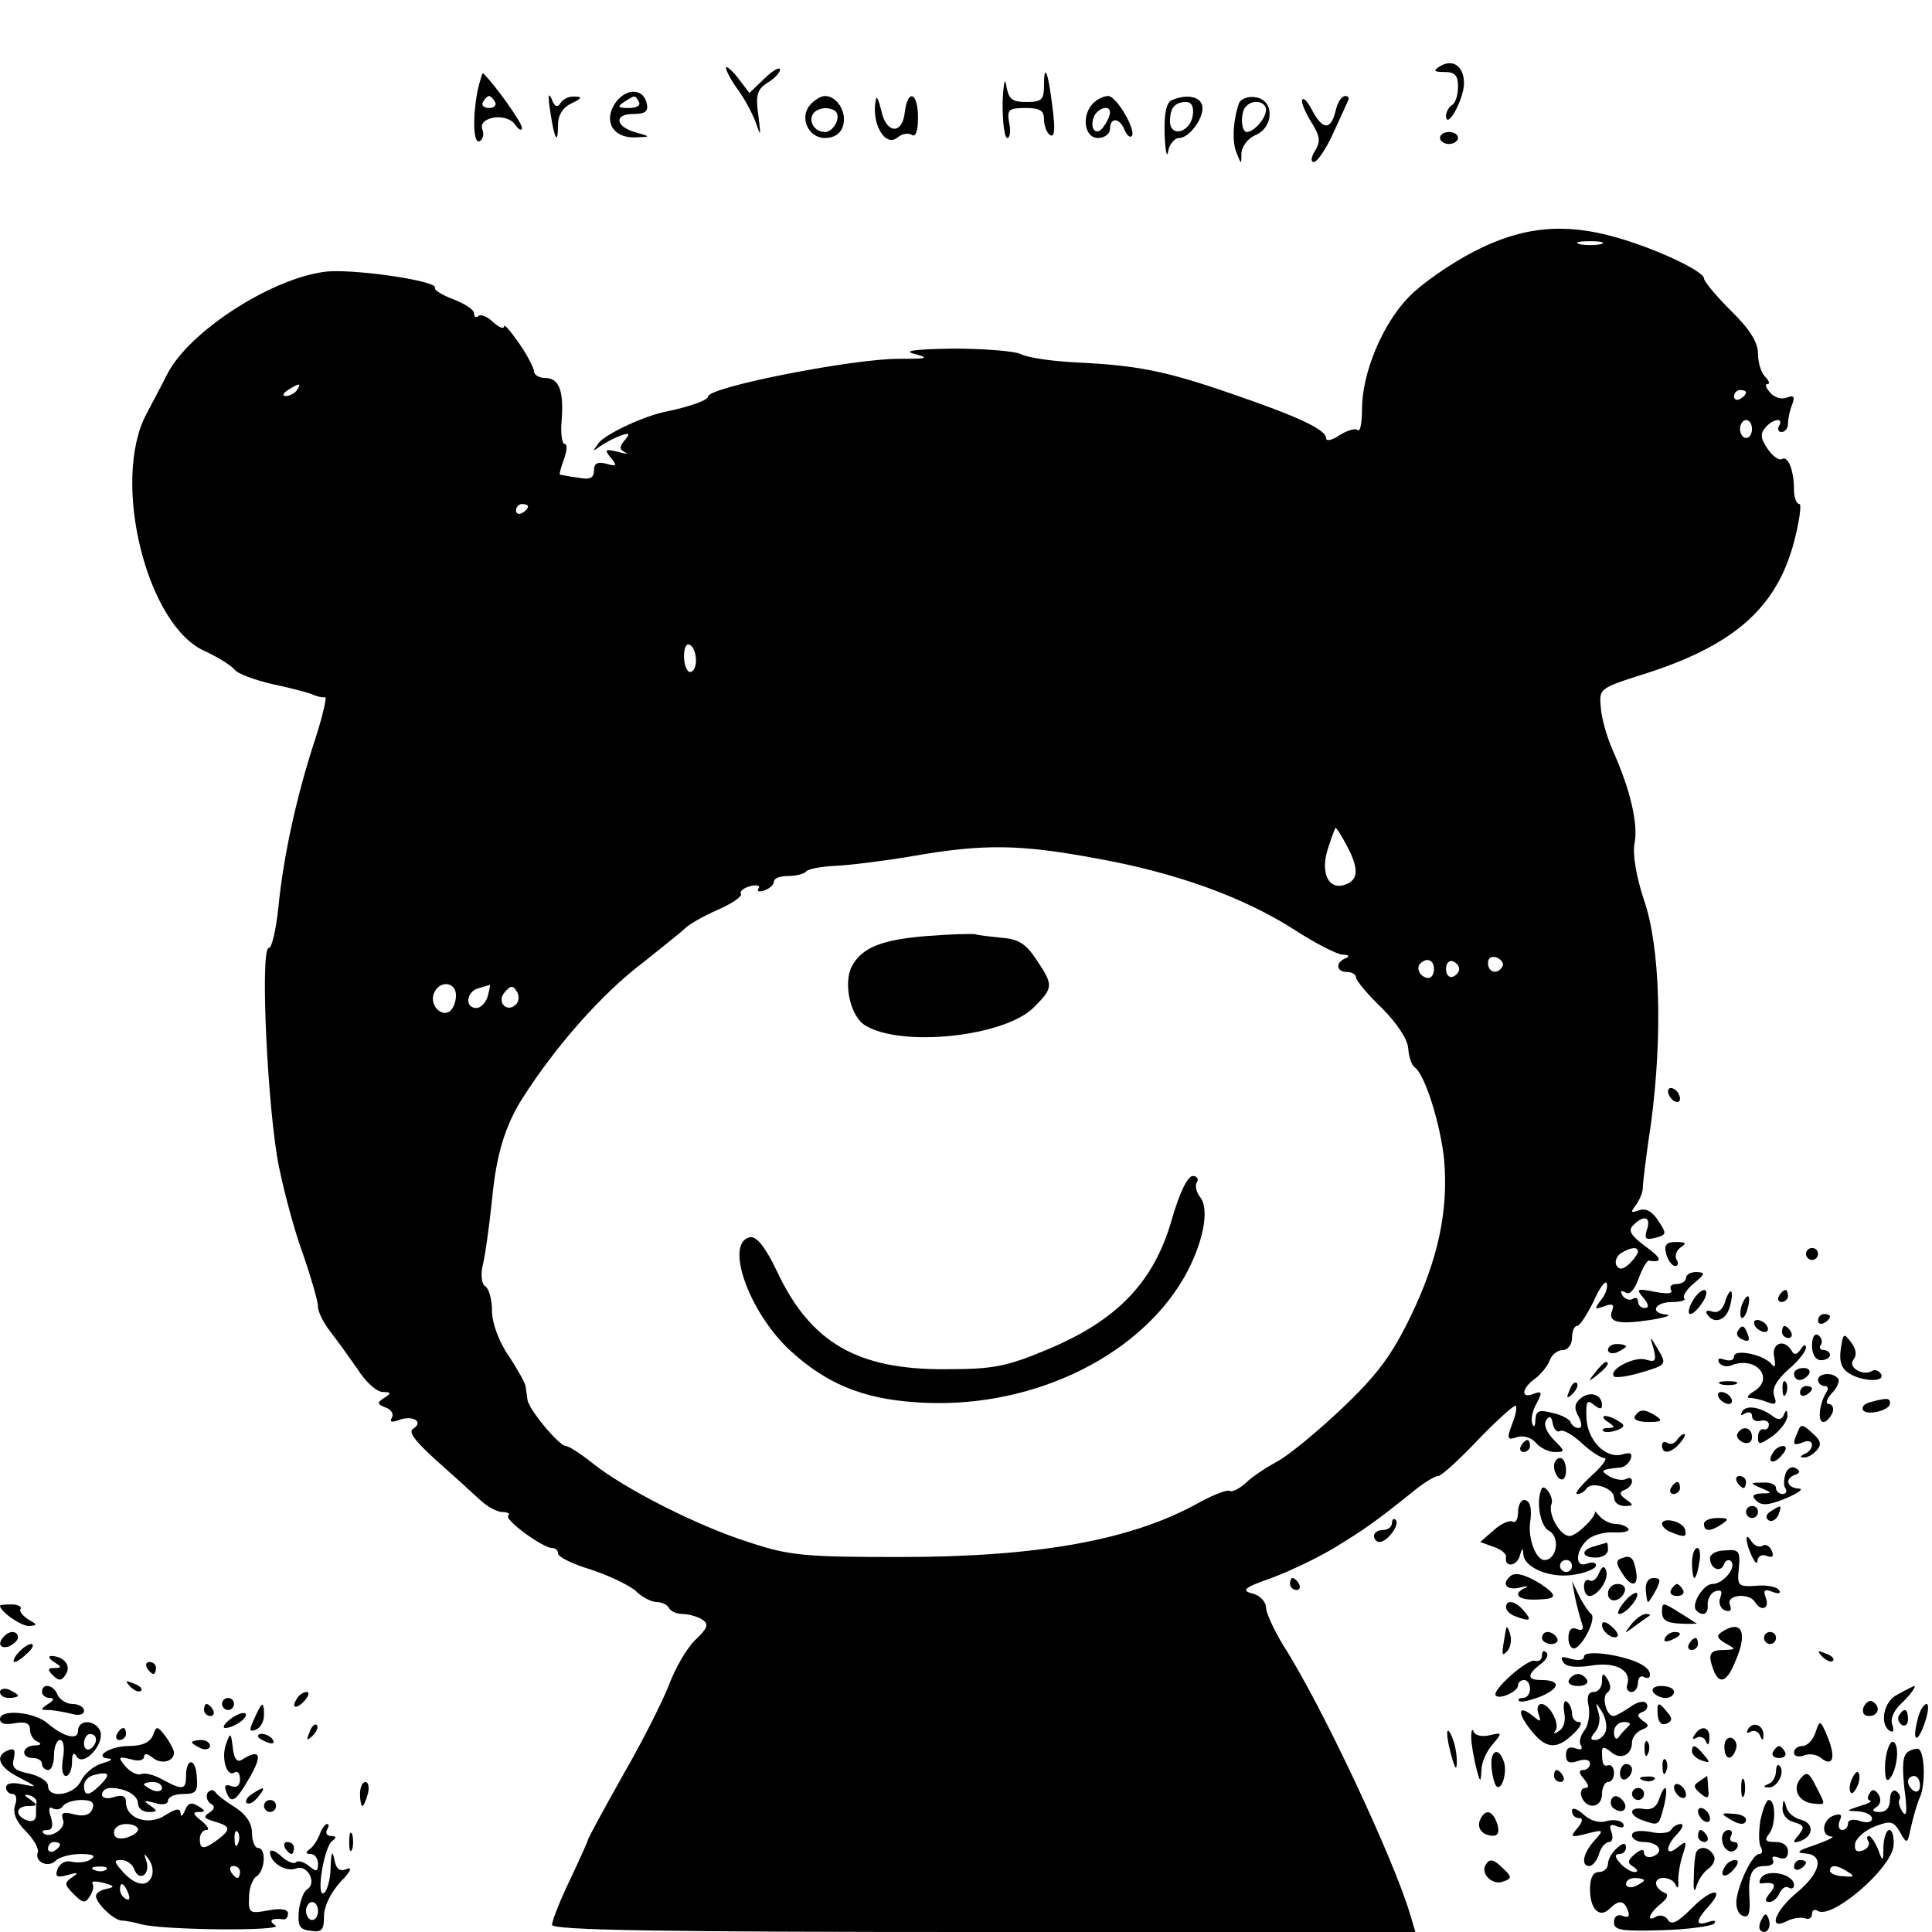 <?xml version="1.0" standalone="no"?>
<!DOCTYPE svg PUBLIC "-//W3C//DTD SVG 20010904//EN"
 "http://www.w3.org/TR/2001/REC-SVG-20010904/DTD/svg10.dtd">
<svg version="1.0" xmlns="http://www.w3.org/2000/svg"
 width="322pt" height="322pt" viewBox="0 0 322 322"
 preserveAspectRatio="xMidYMid meet">
<g transform="translate(0,322) scale(0.1,-0.1)"
fill="#000000" stroke="none">
<path d="M2399 3109 c-11 -7 -9 -9 9 -9 17 0 22 -6 22 -24 0 -14 -4 -28 -10
-31 -5 -3 -10 -12 -10 -18 1 -25 30 28 30 54 0 29 -19 42 -41 28z"/>
<path d="M1210 3107 c0 -5 9 -22 21 -38 12 -17 25 -42 30 -57 7 -21 7 -18 3
15 -5 35 -2 44 15 55 12 7 21 17 21 22 0 5 -12 -1 -26 -15 l-25 -24 -19 25
c-11 14 -20 21 -20 17z"/>
<path d="M796 3069 c-9 -47 -7 -91 4 -84 5 3 7 12 4 19 -8 21 39 29 54 9 6 -9
12 -12 12 -6 0 8 -44 71 -65 91 -1 1 -5 -12 -9 -29z m29 -19 c3 -5 -1 -10 -10
-10 -9 0 -13 5 -10 10 3 6 8 10 10 10 2 0 7 -4 10 -10z"/>
<path d="M1671 3048 c0 -32 3 -58 8 -58 4 0 6 11 3 25 -4 22 -1 25 27 25 24 0
31 -4 31 -19 0 -11 5 -23 10 -26 8 -5 9 10 4 47 -7 59 -14 75 -14 35 0 -23 -4
-27 -29 -27 -25 0 -30 5 -34 28 -2 15 -5 1 -6 -30z"/>
<path d="M917 3035 c7 -48 13 -58 13 -23 0 16 8 29 23 36 17 8 18 11 5 11 -9
1 -20 -4 -24 -11 -5 -8 -10 -6 -15 8 -5 11 -6 3 -2 -21z"/>
<path d="M1026 3049 c-21 -30 -5 -59 32 -58 27 1 27 1 3 8 -35 9 -39 31 -6 31
20 0 26 4 23 17 -5 26 -34 27 -52 2z m39 1 c3 -6 -4 -10 -17 -10 -18 0 -20 2
-8 10 19 12 18 12 25 0z"/>
<path d="M1350 3045 c-18 -21 -3 -55 25 -55 15 0 26 7 30 20 7 23 -10 50 -30
50 -7 0 -18 -7 -25 -15z m43 -11 c9 -10 -4 -34 -18 -34 -17 0 -28 17 -20 30 7
11 28 13 38 4z"/>
<path d="M1460 3055 c-9 -39 15 -82 36 -64 7 6 18 8 24 4 6 -4 10 7 10 29 0
42 -17 49 -22 9 -4 -38 -31 -36 -39 2 -4 17 -8 26 -9 20z"/>
<path d="M1822 3048 c-20 -20 -15 -58 8 -58 11 0 20 7 20 15 0 20 16 19 24 -1
4 -9 9 -14 12 -11 9 8 -25 67 -39 67 -7 0 -18 -5 -25 -12z m28 -15 c0 -5 -4
-15 -10 -23 -11 -18 -25 -7 -17 15 6 15 27 21 27 8z"/>
<path d="M1953 3053 c-9 -3 -13 -23 -12 -56 1 -29 4 -42 6 -29 2 12 11 22 18
22 19 0 45 39 38 56 -5 14 -27 17 -50 7z m35 -25 c-4 -29 -38 -38 -38 -10 0
22 8 32 27 32 9 0 13 -8 11 -22z"/>
<path d="M2065 3048 c-10 -29 -12 -64 -4 -83 8 -20 8 -20 8 0 1 11 11 25 24
30 31 14 31 59 -1 63 -12 2 -24 -3 -27 -10z m45 -11 c0 -14 -20 -37 -32 -37
-10 0 -11 34 -1 43 11 12 33 8 33 -6z"/>
<path d="M2170 3052 c0 -7 8 -24 17 -38 13 -21 14 -30 5 -45 -7 -11 -8 -19 -2
-19 5 0 20 21 32 48 12 26 23 50 25 55 2 4 0 7 -5 7 -6 0 -13 -11 -16 -25 -8
-33 -22 -32 -40 3 -8 15 -15 21 -16 14z"/>
<path d="M2400 2990 c0 -5 7 -10 15 -10 8 0 15 5 15 10 0 6 -7 10 -15 10 -8 0
-15 -4 -15 -10z"/>
<path d="M2457 2801 c-39 -20 -88 -54 -109 -76 -44 -45 -78 -127 -78 -187 0
-23 -3 -38 -7 -35 -3 4 -17 0 -30 -8 -13 -9 -23 -11 -23 -5 0 14 -47 36 -158
74 -110 38 -156 47 -259 52 -40 2 -81 8 -92 14 -11 5 -62 9 -113 9 -66 -1 -84
-4 -63 -9 25 -7 20 -8 -25 -8 -74 1 -320 -47 -320 -63 0 -6 -31 -17 -70 -25
-36 -7 -100 -37 -112 -52 -11 -15 -11 -15 2 -6 8 6 24 14 34 18 15 5 17 4 7
-8 -9 -11 -9 -15 1 -20 7 -3 2 -3 -12 1 -22 5 -23 4 -12 -10 11 -13 10 -15 -7
-10 -15 4 -21 1 -21 -11 0 -13 -7 -16 -27 -12 -16 2 -29 5 -30 5 -1 1 2 12 7
26 5 14 6 25 1 25 -4 0 -7 17 -5 38 4 50 -4 72 -27 72 -10 0 -19 5 -19 11 0 5
-11 27 -25 47 -14 20 -25 33 -25 28 0 -5 -8 -2 -18 7 -10 10 -22 14 -25 10 -4
-3 -7 -1 -7 5 0 6 -16 16 -34 23 -19 7 -33 16 -31 19 7 12 -141 33 -184 27
-91 -12 -226 -100 -262 -170 -9 -18 -25 -48 -35 -67 -59 -111 0 -352 97 -395
22 -10 44 -24 50 -31 5 -7 33 -17 62 -24 29 -6 59 -14 67 -17 8 -4 18 -6 22
-5 3 1 -4 -31 -17 -71 -31 -94 -53 -196 -61 -279 -4 -38 -11 -68 -16 -68 -15
0 -2 -273 17 -365 9 -44 27 -111 41 -148 13 -38 24 -76 24 -85 0 -9 10 -28 21
-42 11 -14 31 -42 45 -62 13 -21 32 -38 42 -38 14 0 15 -2 2 -10 -12 -8 -12
-10 3 -16 9 -3 14 -11 10 -17 -4 -7 0 -8 11 -4 23 9 43 -2 25 -14 -9 -5 1 -19
36 -51 27 -24 59 -53 72 -65 13 -13 31 -23 40 -23 9 0 14 -3 10 -6 -7 -7 58
-54 73 -54 6 0 10 -4 10 -9 0 -6 25 -18 55 -27 30 -10 64 -26 75 -36 10 -10
26 -18 34 -18 8 0 18 -4 21 -10 3 -6 14 -10 23 -10 9 0 24 -4 32 -9 12 -8 10
-14 -12 -35 -14 -14 -33 -47 -43 -74 -10 -26 -44 -94 -77 -151 -32 -57 -58
-105 -58 -107 0 -2 -14 -33 -30 -67 -17 -35 -30 -69 -30 -75 0 -9 183 -12 719
-12 l720 0 -9 30 c-26 89 -147 348 -212 449 -15 25 -28 53 -28 62 0 9 -10 20
-22 23 -20 5 -15 10 31 26 30 11 78 34 106 51 49 30 68 43 135 97 15 12 32 22
37 22 5 0 35 27 67 61 32 33 60 58 62 56 3 -2 0 -16 -6 -31 -9 -24 -8 -27 9
-21 10 3 24 -1 31 -10 7 -8 21 -15 31 -15 18 0 18 1 -1 20 -12 12 -18 26 -13
33 5 8 9 7 11 -6 2 -9 7 -15 12 -12 5 3 21 -6 36 -20 15 -14 32 -25 38 -25 6
0 -4 -14 -22 -30 -18 -17 -29 -30 -23 -30 5 0 12 4 15 9 9 13 46 1 46 -15 0
-8 8 -14 18 -14 15 0 15 2 2 11 -11 8 -12 12 -2 16 6 2 12 9 12 14 0 6 -4 7
-10 4 -5 -3 -18 -1 -27 4 -17 10 -15 12 16 15 8 0 16 7 19 15 3 9 -1 11 -14 7
-28 -8 -59 24 -60 62 -1 26 1 30 12 21 10 -8 14 -8 14 -1 0 18 -20 24 -35 12
-11 -9 -12 -17 -4 -31 6 -12 6 -19 0 -19 -5 0 -11 4 -13 9 -1 5 -15 13 -30 16
-23 6 -28 4 -29 -11 0 -11 -3 -14 -5 -7 -3 7 0 22 7 34 10 19 9 21 -5 16 -22
-9 -20 9 2 25 10 7 21 21 25 31 3 9 13 17 22 17 8 0 15 9 15 20 0 11 4 20 8
20 5 0 17 19 28 41 10 23 20 36 22 30 2 -6 -2 -19 -10 -28 -11 -15 -11 -16 6
-10 13 5 17 3 13 -7 -8 -20 10 -24 63 -16 25 4 37 8 28 9 -29 2 -21 21 9 21
14 0 24 3 20 6 -3 4 4 15 16 25 19 16 20 18 5 19 -10 0 -18 -4 -18 -10 0 -5
-7 -10 -16 -10 -8 0 -12 -4 -9 -10 4 -6 -6 -7 -27 -3 -30 6 -32 5 -19 -10 9
-11 10 -17 2 -17 -6 0 -11 5 -11 11 0 5 -4 8 -9 4 -5 -3 -13 0 -17 6 -4 8 -3
9 5 5 7 -5 15 4 22 23 6 17 14 30 17 30 24 -4 22 4 -6 24 -24 18 -29 26 -20
35 18 18 30 14 23 -7 -5 -16 -2 -18 14 -14 19 5 19 7 5 28 -10 16 -21 22 -32
18 -14 -5 -15 -4 -6 8 6 8 12 21 12 29 0 8 6 58 14 110 19 145 15 292 -12 370
-13 39 -19 76 -16 93 7 33 -7 91 -35 154 -10 22 -20 56 -21 74 -3 31 -2 32 67
54 151 47 224 109 254 218 10 37 14 67 10 67 -5 0 -9 11 -9 24 0 32 -10 57
-20 51 -5 -3 -16 5 -24 17 -11 16 -13 25 -4 35 12 15 32 18 23 3 -3 -5 -1 -10
4 -10 6 0 11 6 11 14 0 8 3 22 7 32 5 13 3 16 -10 11 -8 -3 -21 1 -27 9 -7 8
-9 14 -4 14 4 0 3 5 -4 12 -7 7 -12 24 -12 39 0 18 -14 41 -45 71 -25 25 -45
49 -45 54 0 12 -81 50 -145 68 -86 25 -157 19 -238 -23z m211 12 c-10 -2 -26
-2 -35 0 -10 3 -2 5 17 5 19 0 27 -2 18 -5z m-2173 -243 c-3 -5 -12 -10 -18
-10 -7 0 -6 4 3 10 19 12 23 12 15 0z m2415 -4 c0 -3 -4 -8 -10 -11 -5 -3 -10
-1 -10 4 0 6 5 11 10 11 6 0 10 -2 10 -4z m10 -61 c0 -8 -4 -15 -10 -15 -5 0
-10 7 -10 15 0 8 5 15 10 15 6 0 10 -7 10 -15z m-2040 -129 c0 -3 -4 -8 -10
-11 -5 -3 -10 -1 -10 4 0 6 5 11 10 11 6 0 10 -2 10 -4z m280 -257 c0 -10 -4
-19 -10 -19 -5 0 -10 12 -10 26 0 14 4 23 10 19 6 -3 10 -15 10 -26z m1085
-309 c20 -38 19 -56 -2 -64 -28 -11 -43 18 -30 59 6 19 12 35 13 35 2 0 10
-13 19 -30z m-416 -21 c133 -24 245 -65 329 -119 34 -22 69 -40 79 -41 11 0
13 -3 6 -6 -18 -7 -16 -23 2 -23 8 0 15 -4 15 -9 0 -5 19 -28 43 -51 25 -25
43 -52 44 -67 1 -15 6 -29 11 -32 17 -12 43 -95 49 -155 7 -84 -10 -165 -56
-260 -31 -64 -55 -97 -114 -153 -41 -39 -90 -79 -107 -88 -18 -10 -42 -25 -53
-36 -11 -10 -23 -16 -27 -14 -4 3 -27 -6 -51 -19 -112 -63 -269 -91 -499 -91
-157 0 -183 2 -250 24 -86 27 -208 89 -262 132 -20 16 -40 29 -45 29 -11 0
-63 62 -64 78 -1 6 -2 16 -3 21 0 5 -13 28 -28 51 -17 24 -28 56 -28 75 0 19
-5 37 -11 41 -6 3 -8 18 -5 33 4 14 11 64 16 111 7 76 22 124 51 170 55 86
131 173 201 226 31 25 63 50 70 57 7 7 32 21 55 31 23 10 40 22 38 26 -3 4 4
10 15 13 11 3 18 1 14 -4 -3 -5 2 -6 10 -3 9 3 16 10 16 15 0 5 10 9 23 9 13
0 27 3 31 8 4 4 26 8 49 9 23 1 80 8 127 16 120 21 180 20 309 -4z m675 -180
c-8 -14 -24 -10 -24 6 0 9 6 12 15 9 8 -4 12 -10 9 -15z m-114 -4 c0 -8 -4
-15 -9 -15 -13 0 -22 16 -14 24 11 11 23 6 23 -9z m42 0 c0 -5 -5 -11 -11 -13
-6 -2 -11 4 -11 13 0 9 5 15 11 13 6 -2 11 -8 11 -13z m-1672 -44 c0 -11 -5
-23 -11 -27 -15 -9 -33 12 -26 30 9 23 37 20 37 -3z m53 -1 c-3 -11 -12 -20
-19 -20 -20 0 -17 28 4 33 9 3 18 5 19 6 0 0 -1 -8 -4 -19z m47 -14 c-15 -15
-33 4 -19 20 10 12 14 12 20 2 5 -7 4 -17 -1 -22z m1870 -412 c0 -3 -6 -12
-14 -20 -11 -10 -17 -11 -22 -3 -3 6 0 15 7 20 16 10 29 12 29 3z"/>
<path d="M1545 1660 c-75 -6 -108 -19 -125 -50 -15 -28 -3 -84 22 -99 60 -37
232 -19 281 30 33 33 33 37 4 80 -17 26 -30 34 -57 36 -19 2 -39 4 -45 6 -5 1
-41 0 -80 -3z"/>
<path d="M1952 1184 c-30 -102 -91 -165 -206 -213 -69 -29 -91 -33 -170 -33
-147 -1 -225 44 -281 163 -19 40 -34 59 -45 57 -43 -9 -2 -125 67 -189 59 -54
119 -80 208 -86 185 -14 369 71 448 207 32 56 44 115 27 135 -6 8 -9 19 -5 25
3 5 0 10 -7 10 -9 0 -23 -30 -36 -76z"/>
<path d="M2780 1401 c0 -5 5 -13 10 -16 6 -3 10 -2 10 4 0 5 -4 13 -10 16 -5
3 -10 2 -10 -4z"/>
<path d="M2777 1130 c3 -11 10 -20 15 -20 5 0 6 5 2 11 -3 6 0 15 7 20 11 7 9
9 -8 9 -16 0 -20 -5 -16 -20z"/>
<path d="M3010 1130 c0 -5 5 -10 10 -10 6 0 10 5 10 10 0 6 -4 10 -10 10 -5 0
-10 -4 -10 -10z"/>
<path d="M2820 1050 c-6 -11 -7 -20 -3 -20 5 0 14 9 21 20 7 11 8 20 2 20 -5
0 -14 -9 -20 -20z"/>
<path d="M2875 1050 c-4 -13 -12 -19 -21 -16 -9 3 -12 1 -9 -4 11 -18 32 -11
38 12 8 29 1 36 -8 8z"/>
<path d="M2965 1060 c-3 -5 -1 -10 4 -10 6 0 11 5 11 10 0 6 -2 10 -4 10 -3 0
-8 -4 -11 -10z"/>
<path d="M2903 1045 c-3 -9 -3 -18 -1 -21 3 -3 8 4 11 16 6 23 -1 27 -10 5z"/>
<path d="M3030 1019 c0 -5 5 -7 10 -4 6 3 10 8 10 11 0 2 -4 4 -10 4 -5 0 -10
-5 -10 -11z"/>
<path d="M2925 1010 c3 -5 11 -10 16 -10 6 0 7 5 4 10 -3 6 -11 10 -16 10 -6
0 -7 -4 -4 -10z"/>
<path d="M2896 1001 c-3 -5 1 -11 9 -14 9 -4 12 -1 8 9 -6 16 -10 17 -17 5z"/>
<path d="M2970 1000 c0 -5 5 -10 11 -10 5 0 7 5 4 10 -3 6 -8 10 -11 10 -2 0
-4 -4 -4 -10z"/>
<path d="M3020 977 c0 -14 6 -24 15 -24 8 0 15 4 15 9 0 4 -5 8 -11 8 -5 0 -8
4 -4 9 3 5 1 12 -5 16 -6 3 -10 -4 -10 -18z"/>
<path d="M3068 972 c-3 -21 1 -33 14 -41 22 -14 61 -15 53 -1 -4 6 -10 8 -15
5 -15 -9 -41 6 -31 19 6 7 5 17 -4 29 -12 16 -13 15 -17 -11z"/>
<path d="M2756 972 c5 -20 3 -23 -13 -18 -19 6 -63 -17 -53 -28 3 -3 24 0 47
7 40 12 41 13 27 37 -15 25 -15 25 -8 2z"/>
<path d="M2680 970 c0 -5 7 -7 15 -4 8 4 15 8 15 10 0 2 -7 4 -15 4 -8 0 -15
-4 -15 -10z"/>
<path d="M2957 958 c3 -14 1 -19 -4 -12 -12 16 -63 27 -63 13 0 -6 -7 -8 -16
-5 -9 3 -12 2 -9 -5 4 -6 14 -8 22 -4 41 15 71 -23 36 -44 -10 -6 -13 -11 -6
-11 6 0 19 -3 29 -7 13 -5 16 -3 11 10 -4 12 3 26 23 44 17 14 30 31 30 37 0
6 -4 5 -9 -3 -6 -9 -11 -10 -15 -2 -13 21 -34 12 -29 -11z"/>
<path d="M2659 933 c-13 -16 -12 -17 4 -4 16 13 21 21 13 21 -2 0 -10 -8 -17
-17z"/>
<path d="M2990 930 c0 -5 4 -10 9 -10 6 0 13 5 16 10 3 6 -1 10 -9 10 -9 0
-16 -4 -16 -10z"/>
<path d="M3030 920 c0 -5 5 -10 11 -10 6 0 7 -5 2 -12 -11 -19 -14 -48 -4 -48
5 0 11 7 15 15 3 8 0 15 -6 15 -6 0 -4 8 5 18 10 10 14 22 10 25 -10 11 -33 8
-33 -3z"/>
<path d="M2616 903 c-6 -14 -5 -15 5 -6 7 7 10 15 7 18 -3 3 -9 -2 -12 -12z"/>
<path d="M2868 913 c6 -2 18 -2 25 0 6 3 1 5 -13 5 -14 0 -19 -2 -12 -5z"/>
<path d="M2971 904 c0 -11 3 -14 6 -6 3 7 2 16 -1 19 -3 4 -6 -2 -5 -13z"/>
<path d="M3000 899 c0 -5 5 -7 10 -4 6 3 10 8 10 11 0 2 -4 4 -10 4 -5 0 -10
-5 -10 -11z"/>
<path d="M2865 890 c3 -5 11 -10 16 -10 6 0 7 5 4 10 -3 6 -11 10 -16 10 -6 0
-7 -4 -4 -10z"/>
<path d="M3117 883 c-9 -2 -15 -8 -12 -13 6 -10 45 -1 45 11 0 9 -4 10 -33 2z"/>
<path d="M2904 868 c-4 -7 -3 -8 4 -4 7 4 12 2 12 -4 0 -6 6 -10 14 -8 8 2 15
-1 14 -7 0 -5 -4 -9 -9 -7 -5 1 -9 -5 -9 -13 0 -14 3 -13 25 2 13 10 24 25 24
33 0 11 -2 11 -6 2 -3 -8 -9 -9 -16 -4 -22 17 -46 21 -53 10z"/>
<path d="M2725 860 c-4 -6 6 -10 22 -10 22 0 25 2 13 10 -19 12 -27 12 -35 0z"/>
<path d="M2680 850 c12 -8 12 -10 1 -10 -8 0 -12 -2 -9 -5 3 -3 13 -2 22 1 14
5 15 9 4 15 -7 5 -17 9 -23 9 -5 0 -3 -5 5 -10z"/>
<path d="M2996 833 c-9 -21 -8 -23 9 -17 8 4 15 2 15 -4 0 -6 -6 -13 -12 -15
-8 -4 -9 -6 -2 -6 6 -1 16 5 22 12 9 10 6 17 -8 29 -16 15 -19 15 -24 1z"/>
<path d="M2896 831 c-3 -5 1 -11 9 -15 9 -3 15 0 15 9 0 16 -16 20 -24 6z"/>
<path d="M2795 820 c-4 -6 -11 -8 -16 -5 -5 4 -9 1 -9 -4 0 -16 16 -13 30 4 7
8 10 15 7 15 -3 0 -9 -5 -12 -10z"/>
<path d="M2535 810 c-3 -5 -1 -10 4 -10 6 0 11 5 11 10 0 6 -2 10 -4 10 -3 0
-8 -4 -11 -10z"/>
<path d="M2955 799 c-11 -17 1 -21 15 -4 8 9 8 15 2 15 -6 0 -14 -5 -17 -11z"/>
<path d="M2590 776 c0 -8 5 -18 10 -21 6 -3 10 3 10 14 0 12 -4 21 -10 21 -5
0 -10 -6 -10 -14z"/>
<path d="M2976 764 c-3 -9 -4 -20 0 -25 3 -5 0 -9 -5 -9 -6 0 -11 5 -11 10 0
6 -10 10 -22 9 -22 0 -22 -1 -3 -9 19 -8 19 -9 1 -9 -15 -1 -17 -4 -9 -12 9
-9 21 -8 50 4 21 9 30 16 21 16 -20 1 -24 17 -6 23 8 3 9 6 1 11 -6 4 -14 0
-17 -9z"/>
<path d="M2895 750 c3 -5 8 -10 11 -10 2 0 4 5 4 10 0 6 -5 10 -11 10 -5 0 -7
-4 -4 -10z"/>
<path d="M2785 740 c-3 -5 -1 -10 4 -10 6 0 11 5 11 10 0 6 -2 10 -4 10 -3 0
-8 -4 -11 -10z"/>
<path d="M2569 738 c-9 -21 -2 -61 12 -69 20 -10 14 -49 -7 -49 -14 0 -27 35
-24 61 4 25 0 39 -10 39 -5 0 -10 -9 -10 -21 0 -11 -4 -18 -9 -15 -4 3 -19 -3
-31 -14 l-23 -20 22 -8 c13 -4 22 -12 21 -17 -3 -18 18 -16 23 2 4 14 5 14 6
2 2 -23 48 -41 87 -33 19 3 34 10 34 15 0 5 -7 6 -15 3 -20 -8 -20 20 0 39 8
8 28 14 44 13 16 -1 28 2 25 6 -3 4 -12 8 -21 8 -9 0 -21 6 -27 13 -6 7 -10
10 -8 8 4 -7 -30 -41 -42 -41 -16 0 -37 37 -30 54 4 11 -13 35 -17 24z m51
-128 c0 -5 -4 -10 -10 -10 -5 0 -10 5 -10 10 0 6 5 10 10 10 6 0 10 -4 10 -10z"/>
<path d="M2910 700 c0 -5 5 -10 10 -10 6 0 10 5 10 10 0 6 -4 10 -10 10 -5 0
-10 -4 -10 -10z"/>
<path d="M2951 701 c-8 -5 -9 -11 -3 -15 5 -3 12 1 16 9 6 17 6 18 -13 6z"/>
<path d="M2320 682 c0 -7 -7 -12 -15 -12 -8 0 -15 -4 -15 -10 0 -5 4 -10 9
-10 13 0 35 29 27 37 -3 3 -6 1 -6 -5z"/>
<path d="M2770 680 c0 -4 7 -11 16 -14 22 -9 26 -8 22 6 -5 13 -38 20 -38 8z"/>
<path d="M2840 680 c0 -13 11 -13 30 0 12 8 11 10 -7 10 -13 0 -23 -4 -23 -10z"/>
<path d="M2911 655 c1 -17 18 -51 18 -36 1 7 7 11 15 8 10 -4 13 -1 9 8 -3 8
-10 12 -15 9 -6 -4 -14 0 -19 7 -5 8 -8 10 -8 4z"/>
<path d="M2658 643 c-24 -6 -23 -19 2 -19 11 0 20 6 20 13 0 7 -1 12 -2 12 -2
-1 -11 -3 -20 -6z"/>
<path d="M2820 615 c0 -14 2 -25 4 -25 2 0 6 11 8 25 3 14 1 25 -3 25 -5 0 -9
-11 -9 -25z"/>
<path d="M2850 623 c0 -17 17 -25 23 -11 2 7 8 10 12 6 10 -10 -13 -38 -31
-38 -15 0 -36 -34 -27 -44 11 -11 21 -6 19 10 0 9 5 19 13 22 10 3 12 0 8 -11
-3 -8 0 -18 8 -21 9 -3 12 0 8 10 -6 16 32 20 42 4 10 -17 25 -11 18 7 -5 13
-2 15 11 10 10 -4 15 -3 11 3 -3 5 -21 9 -38 7 -30 -2 -32 0 -29 29 3 29 0 32
-22 30 -15 0 -26 -6 -26 -13z"/>
<path d="M2703 623 c-10 -3 -10 -9 0 -24 15 -25 28 -24 24 1 -4 24 -9 29 -24
23z"/>
<path d="M2665 598 c-4 -10 -11 -15 -16 -12 -5 3 -9 -2 -9 -10 0 -9 4 -16 9
-16 14 0 33 28 28 42 -3 9 -7 8 -12 -4z"/>
<path d="M2516 592 c-14 -13 -4 -23 17 -18 12 3 16 3 10 0 -23 -10 -14 -21 17
-20 36 1 37 6 8 26 -26 16 -44 21 -52 12z"/>
<path d="M2150 580 c0 -5 5 -10 11 -10 5 0 7 5 4 10 -3 6 -8 10 -11 10 -2 0
-4 -4 -4 -10z"/>
<path d="M2743 570 c1 -11 2 -20 4 -20 1 0 7 9 13 20 8 16 8 20 -4 20 -9 0
-14 -8 -13 -20z"/>
<path d="M2625 558 c3 -14 8 -33 11 -42 4 -11 2 -15 -8 -11 -9 4 -14 -2 -14
-15 0 -11 5 -19 11 -17 14 5 36 50 27 57 -4 3 -13 16 -20 30 l-12 25 5 -27z"/>
<path d="M2680 564 c0 -17 22 -14 28 4 2 7 -3 12 -12 12 -9 0 -16 -7 -16 -16z"/>
<path d="M2785 570 c-3 -5 1 -10 10 -10 9 0 13 5 10 10 -3 6 -8 10 -10 10 -2
0 -7 -4 -10 -10z"/>
<path d="M2707 550 c-9 -11 -13 -20 -8 -20 11 0 35 29 29 35 -2 2 -12 -4 -21
-15z"/>
<path d="M0 544 c0 -10 35 -34 48 -34 15 1 15 2 -1 11 -9 6 -15 13 -13 17 3 4
-4 8 -15 8 -10 0 -19 -1 -19 -2z"/>
<path d="M2510 541 c0 -5 7 -12 16 -15 24 -9 28 -7 14 9 -14 17 -30 20 -30 6z"/>
<path d="M2770 533 c0 -13 8 -18 30 -19 17 -1 29 0 28 0 -2 1 -15 10 -30 19
-27 17 -28 17 -28 0z"/>
<path d="M2719 513 c-13 -17 -13 -17 6 -3 11 8 22 16 24 17 2 2 0 3 -6 3 -6 0
-17 -8 -24 -17z"/>
<path d="M2670 512 c0 -12 19 -26 26 -19 2 2 -2 10 -11 17 -9 8 -15 8 -15 2z"/>
<path d="M2510 505 c-8 -45 -8 -47 2 -37 5 5 8 18 5 28 -3 11 -6 15 -7 9z"/>
<path d="M2871 501 c-11 -7 -10 -11 5 -20 18 -10 18 -10 -3 -11 -24 0 -27 -7
-17 -34 10 -25 23 -19 37 17 20 46 10 68 -22 48z"/>
<path d="M7 493 c-12 -12 -7 -22 8 -17 8 4 15 10 15 15 0 11 -14 12 -23 2z"/>
<path d="M2570 490 c0 -5 7 -10 16 -10 8 0 12 5 9 10 -3 6 -10 10 -16 10 -5 0
-9 -4 -9 -10z"/>
<path d="M2775 490 c-3 -6 1 -7 9 -4 18 7 21 14 7 14 -6 0 -13 -4 -16 -10z"/>
<path d="M2940 490 c0 -5 5 -10 10 -10 6 0 10 5 10 10 0 6 -4 10 -10 10 -5 0
-10 -4 -10 -10z"/>
<path d="M2815 480 c-3 -5 -1 -10 4 -10 6 0 11 5 11 10 0 6 -2 10 -4 10 -3 0
-8 -4 -11 -10z"/>
<path d="M30 465 c-7 -8 -9 -15 -6 -15 4 0 14 7 22 15 9 8 11 15 6 15 -5 0
-15 -7 -22 -15z"/>
<path d="M2570 461 c0 -7 -5 -11 -12 -9 -12 4 -73 -50 -65 -58 7 -7 37 7 37
17 0 5 5 9 10 9 6 0 10 -7 10 -15 0 -8 -5 -15 -12 -15 -6 0 -9 -2 -6 -5 3 -3
19 1 37 8 32 14 32 27 -1 27 -23 0 -23 9 -1 26 10 7 15 16 10 20 -4 4 -7 2 -7
-5z"/>
<path d="M2640 459 c0 -6 -9 -7 -21 -4 -16 5 -19 4 -14 -5 5 -8 21 -10 47 -6
41 7 68 -8 60 -32 -2 -6 1 -12 7 -12 6 0 11 7 11 16 0 8 5 12 10 9 6 -3 10 -2
10 4 0 14 -28 27 -72 34 -23 3 -38 2 -38 -4z"/>
<path d="M3037 459 c7 -7 15 -10 18 -7 3 3 -2 9 -12 12 -14 6 -15 5 -6 -5z"/>
<path d="M90 450 c13 -8 13 -10 1 -10 -12 0 -12 -3 -3 -12 10 -10 15 -10 22 2
9 14 -4 30 -25 30 -5 0 -3 -5 5 -10z"/>
<path d="M245 440 c3 -5 8 -10 11 -10 2 0 4 5 4 10 0 6 -5 10 -11 10 -5 0 -7
-4 -4 -10z"/>
<path d="M2615 420 c-3 -5 3 -10 15 -10 12 0 18 5 15 10 -3 6 -10 10 -15 10
-5 0 -12 -4 -15 -10z"/>
<path d="M2670 418 c0 -10 -6 -18 -14 -18 -9 0 -12 -8 -8 -25 2 -14 -1 -32 -8
-40 -6 -8 -9 -19 -5 -24 3 -7 0 -8 -9 -5 -11 4 -16 0 -16 -11 0 -12 5 -15 20
-10 11 4 20 2 20 -4 0 -6 -5 -11 -11 -11 -8 0 -8 -5 1 -15 8 -10 9 -15 2 -15
-6 0 -9 -7 -6 -15 9 -22 34 -18 34 5 0 11 5 20 10 20 6 0 10 7 10 15 0 8 -4
14 -9 13 -9 -3 -11 2 -11 23 0 8 4 8 15 -1 16 -14 35 -5 35 16 0 8 7 17 16 21
13 5 13 8 2 15 -10 8 -10 11 0 15 6 2 10 9 6 14 -3 5 -15 3 -27 -6 -12 -8 -24
-15 -28 -15 -12 0 -20 33 -10 39 6 4 6 12 1 21 -8 13 -10 12 -10 -2z m6 -84
c-3 -8 -11 -14 -17 -14 -9 0 -9 3 0 14 6 7 9 22 5 32 -5 18 -5 18 6 1 6 -10 9
-25 6 -33z m38 9 c-5 -5 -12 -12 -16 -18 -4 -6 -8 -2 -8 8 0 9 7 17 17 17 9 0
12 -3 7 -7z"/>
<path d="M217 409 c7 -7 15 -10 18 -7 3 3 -2 9 -12 12 -14 6 -15 5 -6 -5z"/>
<path d="M0 400 c0 -6 7 -10 15 -10 8 0 15 2 15 4 0 2 -7 6 -15 10 -8 3 -15 1
-15 -4z"/>
<path d="M70 400 c0 -5 6 -10 13 -10 8 0 7 -4 -3 -10 -13 -9 -13 -10 0 -10 8
0 25 -3 38 -6 13 -4 22 -2 22 5 0 6 -9 11 -19 11 -10 0 -21 7 -25 15 -6 17
-26 21 -26 5z"/>
<path d="M2755 400 c3 -5 13 -10 21 -10 8 0 14 5 14 10 0 6 -9 10 -21 10 -11
0 -17 -4 -14 -10z"/>
<path d="M3163 396 c-24 -11 -31 -50 -13 -61 6 -3 7 1 4 10 -4 10 2 24 15 36
17 16 28 33 19 28 -2 -1 -13 -6 -25 -13z"/>
<path d="M495 389 c-11 -16 -1 -19 13 -3 7 8 8 14 3 14 -5 0 -13 -5 -16 -11z"/>
<path d="M370 380 c0 -5 5 -10 10 -10 6 0 10 5 10 10 0 6 -4 10 -10 10 -5 0
-10 -4 -10 -10z"/>
<path d="M2607 366 c3 -14 -1 -27 -9 -31 -7 -5 -10 -5 -6 0 9 10 -9 45 -23 45
-6 0 -8 -7 -5 -16 5 -14 4 -15 -9 -4 -25 20 -27 6 -4 -23 25 -32 43 -34 71 -7
12 11 16 20 10 20 -7 0 -12 6 -12 14 0 8 -4 17 -9 20 -4 3 -6 -5 -4 -18z"/>
<path d="M3106 375 c-3 -9 0 -15 9 -15 16 0 20 16 6 24 -5 3 -11 -1 -15 -9z"/>
<path d="M340 370 c0 -5 5 -10 11 -10 5 0 7 5 4 10 -3 6 -8 10 -11 10 -2 0 -4
-4 -4 -10z"/>
<path d="M424 356 c-9 -20 -9 -23 2 -19 8 3 14 14 14 24 0 25 -3 24 -16 -5z"/>
<path d="M2763 361 c1 -11 6 -17 14 -14 10 4 11 9 2 19 -15 19 -18 18 -16 -5z"/>
<path d="M3196 354 c-10 -38 0 -41 12 -5 6 17 7 31 3 31 -5 0 -12 -12 -15 -26z"/>
<path d="M0 355 c0 -8 9 -10 25 -7 18 3 25 0 25 -11 0 -8 6 -18 13 -20 7 -3 5
-6 -5 -6 -22 -1 -24 -21 -3 -21 8 0 15 -4 15 -10 0 -5 5 -10 10 -10 6 0 10 11
10 25 0 14 5 25 10 25 6 0 8 -13 5 -30 -3 -17 -1 -30 5 -30 5 0 10 10 10 23 0
15 3 18 8 9 12 -17 47 22 39 43 -8 19 -37 20 -37 0 0 -16 -24 -10 -51 13 -22
19 -79 24 -79 7z m160 -34 c0 -6 -4 -13 -10 -16 -5 -3 -10 1 -10 9 0 9 5 16
10 16 6 0 10 -4 10 -9z"/>
<path d="M384 355 c-10 -8 -14 -14 -9 -15 15 0 40 18 34 24 -3 3 -14 -1 -25
-9z"/>
<path d="M3165 361 c-3 -5 -1 -12 5 -16 5 -3 10 1 10 9 0 18 -6 21 -15 7z"/>
<path d="M516 333 c-6 -14 -5 -15 5 -6 7 7 10 15 7 18 -3 3 -9 -2 -12 -12z"/>
<path d="M2914 339 c-4 -7 -3 -9 4 -5 5 3 13 0 15 -6 4 -9 6 -10 6 -1 1 17
-16 25 -25 12z"/>
<path d="M3026 333 c-4 -13 -14 -23 -22 -23 -8 0 -14 -5 -14 -11 0 -6 7 -8 16
-5 9 4 22 2 29 -4 20 -16 25 1 11 35 -12 29 -13 29 -20 8z"/>
<path d="M195 330 c-3 -5 -1 -10 4 -10 6 0 11 5 11 10 0 6 -2 10 -4 10 -3 0
-8 -4 -11 -10z"/>
<path d="M255 328 c-5 -12 -18 -18 -40 -18 -32 0 -61 -19 -33 -21 7 -1 2 -4
-12 -8 -14 -4 -29 -17 -35 -29 -11 -24 -55 -31 -55 -8 0 7 -14 16 -31 20 -25
5 -30 10 -26 25 3 14 1 18 -9 14 -24 -9 -16 -29 19 -46 30 -16 30 -16 5 -11
-17 4 -28 2 -28 -5 0 -6 5 -11 11 -11 6 0 8 -8 4 -19 -4 -13 2 -27 18 -43 13
-13 22 -29 20 -35 -6 -16 17 -27 30 -14 6 6 25 11 41 11 21 0 27 -3 17 -9 -7
-5 -21 -6 -31 -4 -10 3 -20 -2 -24 -12 -5 -13 -1 -15 17 -10 17 5 19 4 7 -4
-13 -9 -13 -12 3 -28 15 -15 19 -16 27 -3 5 8 7 17 4 21 -2 4 6 4 18 1 19 -5
20 -7 6 -10 -10 -2 -18 -7 -18 -12 0 -12 29 -40 43 -41 7 0 21 -3 32 -6 35
-10 240 -12 224 -2 -13 8 -6 13 14 10 4 0 7 4 7 10 0 7 -12 9 -33 5 -31 -6
-33 -4 -32 21 0 16 6 32 13 36 14 10 16 47 2 47 -5 0 -10 11 -10 25 0 16 -10
31 -27 42 -16 10 -31 21 -34 26 -4 5 -9 4 -13 -1 -3 -6 -1 -14 5 -18 8 -4 7
-9 -2 -15 -11 -7 -9 -10 9 -15 27 -8 27 -13 5 -30 -23 -17 -30 -17 -30 1 0 8
5 15 11 15 6 0 2 7 -8 15 -14 11 -16 15 -5 15 12 0 12 2 -1 10 -11 7 -17 5
-22 -8 -4 -9 -7 -11 -7 -4 -1 9 -7 8 -25 -3 -28 -19 -66 -6 -66 21 0 11 -6 13
-20 9 -11 -4 -20 -2 -20 4 0 6 6 11 14 11 25 0 46 -12 46 -26 0 -8 8 -14 18
-14 15 0 15 2 2 11 -12 8 -10 9 8 4 13 -4 22 -2 22 4 0 6 11 11 25 11 22 0 25
4 23 29 -2 32 -18 32 -18 0 0 -22 -6 -23 -39 -5 -14 8 -30 12 -36 9 -7 -2 -18
4 -26 13 -13 16 -12 17 9 12 12 -4 22 -2 22 4 0 6 6 6 15 -2 14 -11 35 -6 35
9 0 4 -6 16 -14 27 -14 18 -15 18 -21 2z m-88 -83 c-19 -19 -27 -19 -27 -1 0
8 8 16 18 18 24 6 27 1 9 -17z m103 -5 c0 -5 -7 -7 -15 -4 -8 4 -15 8 -15 10
0 2 7 4 15 4 8 0 15 -4 15 -10z m-209 -23 c-1 -4 -1 -14 -1 -22 0 -9 -6 -12
-15 -9 -21 8 -19 24 3 24 15 0 15 2 2 11 -10 7 -11 9 -2 7 8 -2 13 -7 13 -11z
m93 -12 c-4 -10 -14 -13 -30 -9 -19 5 -23 3 -19 -9 6 -14 -22 -33 -33 -22 -3
3 0 5 7 5 8 0 10 7 6 21 -5 14 -3 19 3 15 6 -3 13 -2 17 4 3 5 17 10 30 10 18
0 23 -4 19 -15z m76 -34 c0 -5 -9 -11 -20 -14 -13 -3 -20 0 -20 9 0 8 9 14 20
14 11 0 20 -4 20 -9z m167 -23 c-3 -8 -6 -5 -6 6 -1 11 2 17 5 13 3 -3 4 -12
1 -19z m-297 -2 c0 -3 -4 -8 -10 -11 -5 -3 -10 -1 -10 4 0 6 5 11 10 11 6 0
10 -2 10 -4z m153 -53 c-7 -19 -27 -16 -48 7 -15 17 -16 20 -3 20 9 0 19 -7
22 -16 8 -21 27 -8 20 14 -5 14 -4 14 4 3 6 -8 8 -20 5 -28z m-76 11 c-3 -3
-12 -4 -19 -1 -8 3 -5 6 6 6 11 1 17 -2 13 -5z m223 -4 c0 -5 -2 -10 -4 -10
-3 0 -8 5 -11 10 -3 6 -1 10 4 10 6 0 11 -4 11 -10z m-186 -36 c3 -8 2 -12 -4
-9 -6 3 -10 10 -10 16 0 14 7 11 14 -7z"/>
<path d="M2412 330 c0 -8 4 -26 8 -40 6 -20 8 -21 8 -5 0 11 -3 29 -8 40 -5
12 -8 14 -8 5z"/>
<path d="M2452 325 c0 -11 4 -33 8 -50 7 -27 8 -27 9 -6 0 14 9 33 19 44 16
19 16 20 -5 15 -12 -3 -24 -1 -27 6 -2 6 -4 2 -4 -9z"/>
<path d="M2824 328 c-4 -6 -3 -8 4 -4 5 3 13 0 15 -6 3 -8 6 -6 6 5 1 19 -14
23 -25 5z"/>
<path d="M377 314 c-9 -24 1 -57 14 -48 5 3 9 -2 9 -11 0 -11 -5 -15 -14 -12
-10 4 -13 1 -9 -9 8 -22 16 -17 40 25 21 37 16 47 -14 28 -8 -5 -13 2 -15 20
-3 26 -4 26 -11 7z"/>
<path d="M430 326 c0 -2 7 -7 16 -10 8 -3 12 -2 9 4 -6 10 -25 14 -25 6z"/>
<path d="M2874 309 c0 -22 12 -25 19 -5 3 8 0 16 -6 19 -7 3 -13 -3 -13 -14z"/>
<path d="M320 316 c0 -2 7 -6 15 -10 8 -3 15 -1 15 4 0 6 -7 10 -15 10 -8 0
-15 -2 -15 -4z"/>
<path d="M2741 304 c0 -11 3 -14 6 -6 3 7 2 16 -1 19 -3 4 -6 -2 -5 -13z"/>
<path d="M3142 283 c-1 -23 1 -34 7 -28 13 14 18 58 6 62 -5 1 -11 -14 -13
-34z"/>
<path d="M2820 301 c0 -5 7 -12 16 -15 14 -5 15 -4 4 9 -14 17 -20 19 -20 6z"/>
<path d="M2955 300 c-3 -5 1 -10 10 -10 9 0 13 5 10 10 -3 6 -8 10 -10 10 -2
0 -7 -4 -10 -10z"/>
<path d="M3181 301 c-10 -6 -11 -23 -7 -62 5 -37 4 -49 -3 -39 -5 8 -8 17 -5
21 2 4 0 10 -6 14 -5 3 -10 -3 -10 -14 0 -13 -6 -21 -17 -21 -12 0 -14 3 -6 8
7 4 9 13 4 21 -6 9 -11 10 -15 2 -4 -6 -4 -11 1 -12 4 -1 -3 -5 -17 -9 -24 -8
-24 -8 -2 -9 12 -1 22 -6 22 -12 0 -6 -9 -8 -20 -4 -11 4 -20 2 -20 -4 0 -6
-4 -11 -10 -11 -5 0 -7 7 -4 15 5 11 2 13 -10 9 -19 -7 -22 -34 -3 -35 6 0 -6
-6 -28 -14 -28 -9 -33 -13 -17 -14 33 -2 27 -32 -13 -65 -37 -31 -49 -64 -17
-48 9 5 23 7 30 5 6 -3 12 0 12 7 0 6 4 9 10 5 23 -14 122 70 126 109 1 14 -2
26 -7 26 -5 0 -9 -12 -10 -27 0 -27 -1 -27 -9 -5 -5 12 -12 22 -15 22 -4 0 -4
-4 -1 -9 3 -5 -1 -12 -9 -15 -11 -4 -15 0 -13 12 2 9 17 22 33 28 26 10 31 9
42 -10 11 -20 12 -20 18 9 4 17 10 39 15 50 9 20 8 70 -1 79 -2 3 -11 1 -18
-3z m19 -57 c0 -8 -4 -12 -10 -9 -5 3 -10 10 -10 16 0 5 5 9 10 9 6 0 10 -7
10 -16z m-120 -144 c12 -7 10 -9 -8 -7 -12 0 -22 5 -22 9 0 11 12 10 30 -2z"/>
<path d="M2486 274 c1 -14 5 -28 8 -31 9 -9 19 25 12 42 -9 25 -23 17 -20 -11z"/>
<path d="M2771 274 c0 -11 3 -14 6 -6 3 7 2 16 -1 19 -3 4 -6 -2 -5 -13z"/>
<path d="M2700 264 c0 -8 5 -12 10 -9 6 3 10 10 10 16 0 5 -4 9 -10 9 -5 0
-10 -7 -10 -16z"/>
<path d="M2960 268 c0 -9 -6 -19 -12 -21 -10 -4 -10 -6 0 -6 14 -1 28 26 18
36 -3 4 -6 -1 -6 -9z"/>
<path d="M2590 260 c0 -5 5 -10 11 -10 5 0 7 5 4 10 -3 6 -8 10 -11 10 -2 0
-4 -4 -4 -10z"/>
<path d="M3001 256 c-15 -18 -3 -40 22 -42 21 -2 20 -3 3 30 -11 22 -15 24
-25 12z"/>
<path d="M3086 254 c-4 -9 -4 -19 -1 -22 2 -3 7 3 11 12 4 9 4 19 1 22 -2 3
-7 -3 -11 -12z"/>
<path d="M2738 253 c7 -3 16 -2 19 1 4 3 -2 6 -13 5 -11 0 -14 -3 -6 -6z"/>
<path d="M2832 251 c-10 -6 -10 -10 2 -20 12 -10 15 -9 13 8 -1 12 -1 21 -2
21 0 0 -6 -4 -13 -9z"/>
<path d="M2902 240 c0 -14 2 -19 5 -12 2 6 2 18 0 25 -3 6 -5 1 -5 -13z"/>
<path d="M600 230 c0 -11 2 -20 4 -20 2 0 6 9 9 20 3 11 1 20 -4 20 -5 0 -9
-9 -9 -20z"/>
<path d="M2790 241 c0 -5 5 -13 10 -16 6 -3 10 -2 10 4 0 5 -4 13 -10 16 -5 3
-10 2 -10 -4z"/>
<path d="M420 230 c-8 -5 -12 -12 -9 -15 4 -3 12 1 19 10 14 17 11 19 -10 5z"/>
<path d="M2720 230 c0 -5 5 -10 10 -10 6 0 10 5 10 10 0 6 -4 10 -10 10 -5 0
-10 -4 -10 -10z"/>
<path d="M2765 221 c-4 -13 -13 -18 -25 -16 -27 5 -26 -12 1 -20 24 -8 24 -8
33 28 7 31 1 37 -9 8z"/>
<path d="M2686 222 c-3 -6 -1 -14 5 -17 15 -10 25 3 12 16 -7 7 -13 7 -17 1z"/>
<path d="M440 210 c0 -5 5 -10 10 -10 6 0 10 5 10 10 0 6 -4 10 -10 10 -5 0
-10 -4 -10 -10z"/>
<path d="M2934 186 c-3 -19 -3 -39 1 -45 3 -6 2 -11 -3 -11 -11 0 -34 -47 -38
-77 -1 -12 3 -24 11 -26 9 -4 12 4 11 26 -3 44 3 57 26 57 10 0 16 4 13 10 -3
6 1 7 9 4 11 -4 16 0 16 10 0 10 -8 16 -21 16 -16 0 -19 3 -11 13 12 14 12 57
0 57 -4 0 -10 -15 -14 -34z"/>
<path d="M2971 207 c-1 -11 7 -21 19 -24 17 -5 18 -8 8 -21 -11 -13 -10 -14 1
-11 24 8 25 30 3 36 -12 3 -23 12 -25 22 -4 13 -5 13 -6 -2z"/>
<path d="M2620 202 c0 -7 5 -12 11 -12 8 0 7 -6 -2 -17 -13 -15 -11 -16 16 -9
28 7 29 7 12 -12 -18 -20 -23 -42 -8 -42 5 0 13 9 16 20 3 11 11 20 17 20 5 0
7 7 4 16 -5 12 -2 15 9 10 10 -3 13 -2 10 5 -4 5 -16 7 -27 4 -12 -4 -27 0
-39 11 -11 10 -19 12 -19 6z"/>
<path d="M2830 201 c0 -5 5 -13 10 -16 6 -3 10 -2 10 4 0 5 -4 13 -10 16 -5 3
-10 2 -10 -4z"/>
<path d="M2466 185 c-3 -9 1 -18 10 -22 19 -7 26 0 18 21 -8 20 -20 21 -28 1z"/>
<path d="M2880 190 c18 -12 30 -13 30 -2 0 4 -10 9 -22 9 -18 2 -20 0 -8 -7z"/>
<path d="M533 163 c-4 -10 -11 -21 -17 -25 -7 -5 -7 -8 2 -8 6 0 12 -7 12 -16
0 -14 -3 -14 -15 -4 -9 7 -18 10 -22 6 -3 -3 -15 1 -25 11 -10 9 -18 11 -18 6
0 -17 26 -34 44 -27 18 7 35 -24 18 -35 -6 -3 -12 -20 -14 -36 -2 -25 1 -31
20 -33 18 -3 22 1 22 24 0 17 11 39 27 57 17 17 21 26 11 22 -12 -5 -18 0 -21
17 -3 15 -5 11 -6 -14 0 -20 -6 -40 -11 -43 -14 -9 0 78 14 87 7 5 7 8 -2 8
-7 0 -10 5 -7 10 3 6 4 10 0 10 -3 0 -9 -8 -12 -17z m-3 -128 c0 -8 -4 -15
-10 -15 -5 0 -10 7 -10 15 0 8 5 15 10 15 6 0 10 -7 10 -15z"/>
<path d="M2785 170 c-3 -5 -19 -7 -35 -3 -19 3 -30 1 -30 -6 0 -6 9 -11 19
-11 25 0 36 -16 16 -24 -8 -3 -15 0 -15 6 0 7 -5 6 -15 -2 -13 -11 -13 -15 -3
-21 8 -6 9 -9 2 -9 -6 0 -17 7 -24 15 -9 10 -9 15 -1 15 6 0 11 5 11 11 0 8
-5 8 -15 -1 -8 -7 -15 -19 -15 -26 0 -8 -7 -14 -15 -14 -10 0 -15 -10 -15 -29
0 -33 16 -49 33 -32 15 15 24 14 30 -3 4 -10 1 -13 -9 -9 -8 3 -14 -1 -14 -11
0 -13 12 -15 79 -13 44 1 84 7 88 11 4 5 0 6 -9 3 -22 -8 -23 1 -1 25 30 33 5
31 -27 -2 -24 -24 -34 -29 -40 -20 -4 7 -13 9 -19 6 -18 -11 -13 5 7 21 12 10
14 16 5 19 -7 3 -13 10 -13 15 0 14 28 11 33 -3 3 -7 5 -4 4 7 0 11 3 31 8 45
7 22 6 23 -9 11 -21 -17 -21 2 0 23 8 9 11 16 5 16 -5 0 -13 -4 -16 -10z m-45
-84 c0 -2 -7 -6 -15 -10 -8 -3 -15 -1 -15 4 0 6 7 10 15 10 8 0 15 -2 15 -4z"/>
<path d="M582 150 c0 -14 2 -19 5 -12 2 6 2 18 0 25 -3 6 -5 1 -5 -13z"/>
<path d="M2830 160 c0 -5 5 -10 11 -10 5 0 7 5 4 10 -3 6 -8 10 -11 10 -2 0
-4 -4 -4 -10z"/>
<path d="M2870 156 c0 -19 17 -29 25 -16 3 5 1 10 -5 10 -6 0 -8 5 -5 10 3 6
1 10 -4 10 -6 0 -11 -6 -11 -14z"/>
<path d="M475 140 c3 -5 8 -10 11 -10 2 0 4 5 4 10 0 6 -5 10 -11 10 -5 0 -7
-4 -4 -10z"/>
<path d="M2827 133 c-2 -5 -4 -24 -4 -43 -1 -19 1 -26 4 -15 3 11 12 25 21 31
8 6 12 16 8 22 -8 14 -23 16 -29 5z"/>
<path d="M2476 112 c-9 -15 12 -35 29 -28 15 5 15 8 1 21 -17 17 -23 18 -30 7z"/>
<path d="M2875 109 c-11 -17 1 -21 15 -4 8 9 8 15 2 15 -6 0 -14 -5 -17 -11z"/>
<path d="M2990 109 c0 -5 5 -7 10 -4 6 3 10 8 10 11 0 2 -4 4 -10 4 -5 0 -10
-5 -10 -11z"/>
<path d="M2935 90 c-4 -6 -3 -10 2 -9 20 3 25 -2 13 -16 -9 -11 -9 -15 -1 -15
6 0 14 7 17 15 4 8 10 12 15 9 5 -3 9 -1 9 4 0 19 -45 28 -55 12z"/>
<path d="M2936 21 c-4 -7 -5 -15 -2 -18 9 -9 19 4 14 18 -4 11 -6 11 -12 0z"/>
</g>
</svg>
